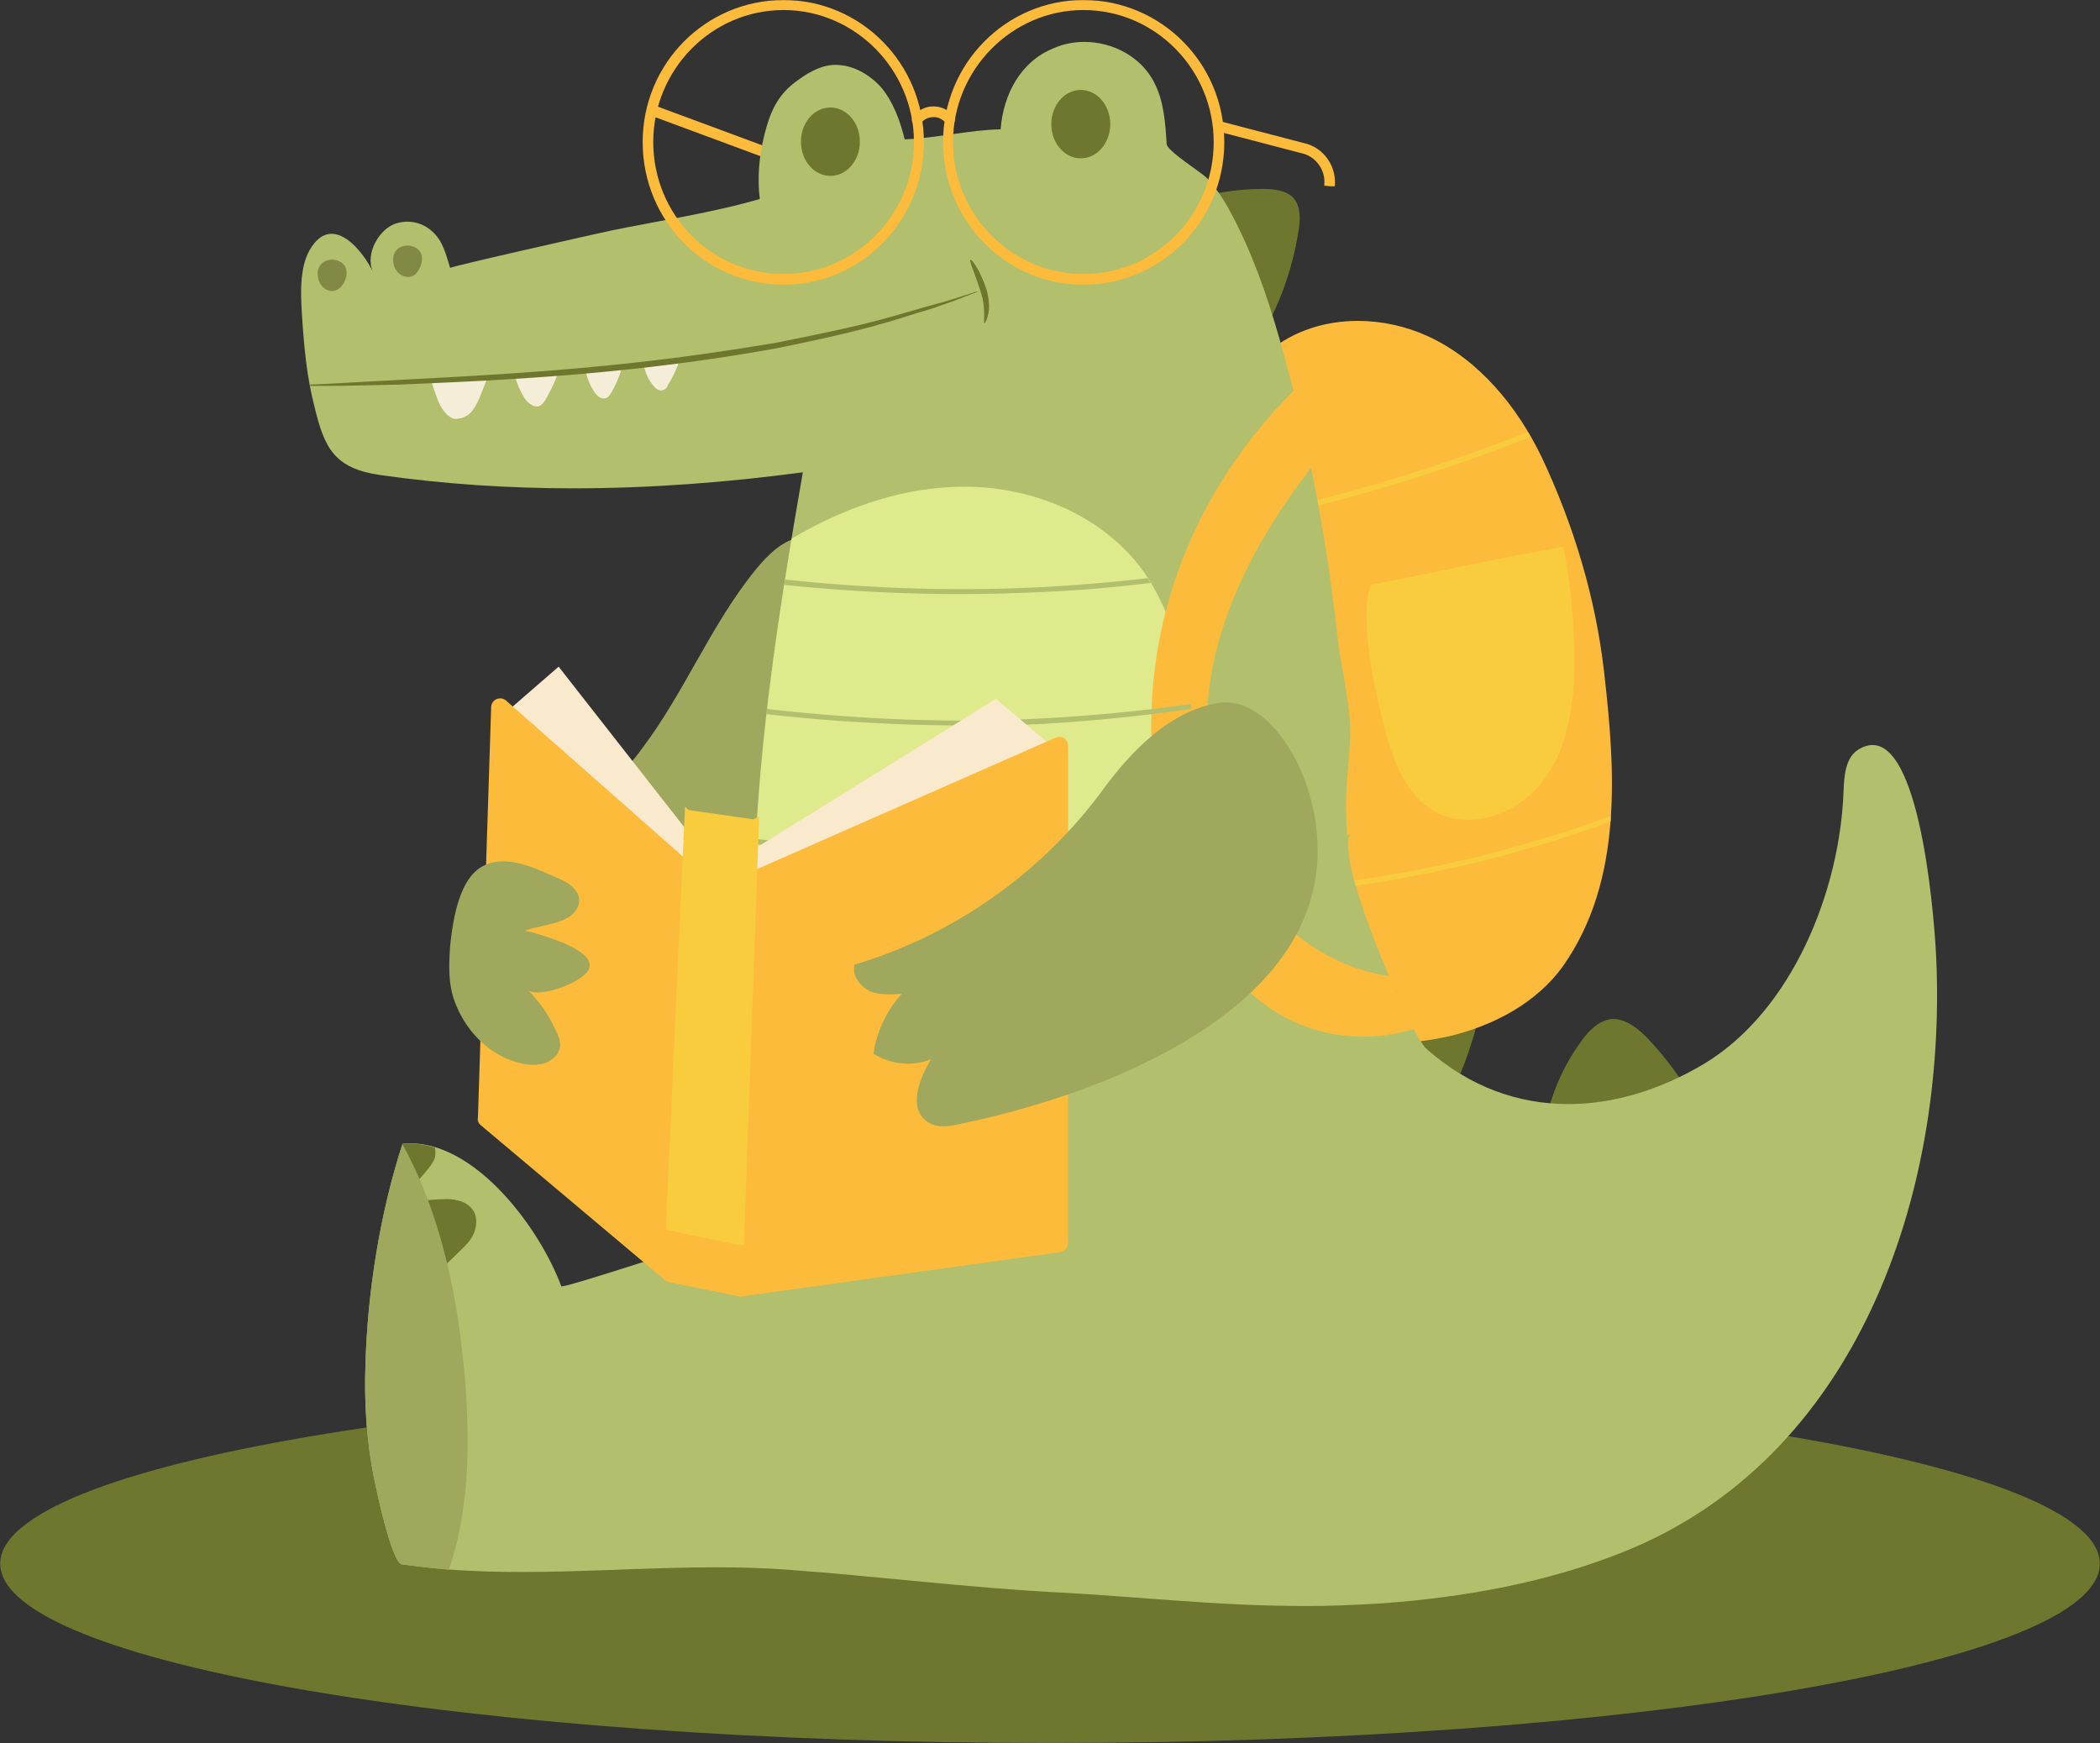 <svg xmlns="http://www.w3.org/2000/svg" width="1906" height="1582" fill="none" viewBox="0 0 1906 1582">
  <rect x="0" y="0" width="1906" height="1582" fill="#333333" stroke="none"/>
  <g clip-path="url(#a)">
    <mask id="b" width="2812" height="1582" x="-453" y="0" maskUnits="userSpaceOnUse" style="mask-type:luminance">
      <path fill="#fff" d="M-453 0h2812v1582H-453V0Z"/>
    </mask>
    <g mask="url(#b)">
      <path fill="#6F772E" fill-rule="evenodd" d="M1905.82 1419.21c0-89.91-426.59-162.8-952.817-162.8-526.228 0-952.82 72.89-952.82 162.8 0 89.91 426.592 162.8 952.82 162.8 526.227 0 952.817-72.89 952.817-162.8Z" clip-rule="evenodd"/>
      <path fill="#9FA85D" fill-rule="evenodd" d="M736.12 486.43c-2.492 0-4.984.17-7.476.631-17.42 2.426-31.246 15.794-42.651 29.793-40.232 49.25-64.265 110.656-102.7 161.75-16.198 22.49-37.835 43.767-65.439 45.587l100.879 100.345c58.849-6.09 111.708-45.612 143.529-96.075 32.444-49.857 46.845-110.074 51.661-170.266 1.198-13.368 1.797-27.973-4.816-40.128-9.609-17.031-30.623-23.097-49.84-27.973-7.716-1.844-15.431-3.664-23.147-3.664Z" clip-rule="evenodd"/>
      <path fill="#6E772D" fill-rule="evenodd" d="M1163.16 345.763c-6.95 0-13.87.267-20.75.825l29.43 125.261c9.01-12.761 22.81-21.883 34.84-32.219 10.8-10.335 20.41-22.49 27.6-35.882 6.61-12.155 10.83-28.58 3.02-40.128-6.01-8.516-17.42-11.549-28.23-13.975-14.92-2.523-30.43-3.882-45.91-3.882Zm20.18 161.556c-4.24 0-8.46.146-12.7.413l32.42 140.448c12.63-12.155 25.23-24.31 38.43-35.858 14.43-13.999 30.03-29.186 34.84-48.644 3-12.179 1.2-26.153-7.81-34.669-4.19-4.246-9.61-6.696-15.02-8.516-22.45-8.782-46.22-13.174-70.16-13.174Zm31.75 201.709c-10.47 0-20.97.97-31.25 3.008l28.83 136.809c20.41-15.187 39.03-33.432 55.25-53.496 9.01-10.335 16.82-21.908 19.82-35.882 2.99-13.368 0-29.187-10.81-37.096-5.41-4.245-12-6.696-18.62-7.909-13.99-3.542-28.61-5.434-43.22-5.434Zm97.98 178.466c-4.13 0-8.27.364-12.13.873-28.82 4.877-57.05 13.392-83.46 26.154l94.89 88.769c12.01-23.701 21.61-48.641 28.23-74.188 2.99-10.336 4.79-21.277-.6-30.4-5.63-8.758-16.27-11.208-26.93-11.208Z" clip-rule="evenodd"/>
      <path fill="#FCBB3B" fill-rule="evenodd" d="M1232.41 291.248c-29.06 0-57.77 8.637-80.39 27.367l43.83 630.575c40.85 0 81.68 0 121.31-9.122 39.04-9.729 77.47-29.793 101.5-63.25 54.64-77.83 47.45-177.544 37.24-266.946-7.81-68.102-27.63-133.146-56.45-194.576-22.24-46.193-57.05-88.772-103.3-110.049-19.84-9.122-41.89-13.999-63.74-13.999Z" clip-rule="evenodd"/>
      <path fill="#6E772D" fill-rule="evenodd" d="M1146.01 171.47c-24.61 0-49.84 4.27-73.25 12.155l64.84 132.564c21.03-31.612 34.84-68.101 40.85-105.803 1.8-10.336 2.4-22.491-4.22-30.4-6.59-7.302-18.02-8.516-28.22-8.516Zm318.23 753.362c-.38 0-.77 0-1.15.024-12.01 1.213-21.61 10.942-28.23 20.67-17.39 23.728-28.82 51.677-33.62 80.864l136.32-26.737c-11.4-20.67-25.83-40.128-42.63-57.766-8.14-8.249-19.09-17.055-30.69-17.055Z" clip-rule="evenodd"/>
      <path fill="#F9CC3D" fill-rule="evenodd" d="M1386.82 392.2c-73.25 28.579-148.32 52.283-225.19 69.921l.6 4.876c77.47-17.638 153.14-41.365 227.01-70.552-.6-1.213-1.82-3.032-2.42-4.245Zm75.07 348.416c-88.87 32.825-181.96 54.127-276.25 63.855l.6 4.853c93.69-9.729 186.78-31.006 275.65-63.856v-4.852Z" clip-rule="evenodd"/>
      <path fill="#FCBB3B" fill-rule="evenodd" d="M591.584 94.999c-1.869 0-3.642 1.261-4.073 3.518-1.199 2.426 0 4.852 2.396 6.065l116.501 43.185h1.797c1.821 0 3.618-1.213 4.816-3.057.599-2.426-.599-5.459-2.995-6.065L593.501 95.46a4.136 4.136 0 0 0-1.917-.461Z" clip-rule="evenodd"/>
      <path fill="#B2BF6D" fill-rule="evenodd" d="M984.146 38.033c-9.585 0-19.121 1.869-27.915 5.75-30.024 12.155-45.623 41.948-48.043 73.585-28.826.606-57.052 7.885-87.076 9.122-4.194-17.031-10.208-33.456-21.015-46.824-10.734-12.01-25.686-20.792-41.908-20.792-1.055 0-2.085.048-3.139.121-12.604 1.213-24.01 8.492-33.618 15.794-16.821 12.786-22.836 28.58-27.628 47.431-4.816 19.458-6.613 38.915-4.193 58.373-43.85 12.761-90.096 19.457-134.544 28.579-11.382 2.427-146.693 32.753-146.525 34.039-2.396-7.885-4.792-17.007-9.01-24.31-6.709-11.16-17.635-17.686-29.736-17.686-3.043 0-6.158.412-9.297 1.261-15.935 4.198-29.569 27.78-22.021 44.18-7.068-14.314-22.284-34.451-37.5-34.451-6.158 0-12.316 3.275-17.947 11.573-11.405 16.4-10.207 41.948-9.009 61.405 1.797 27.973 4.217 56.553 11.405 83.92 9.01 37.702 18.019 55.922 59.449 62.012 58.514 8.346 117.004 12.106 175.518 12.106 69.417 0 138.834-5.289 208.25-14.532-22.236 128.293-43.25 260.25-44.448 390.363 0 4.27 0 8.516 1.797 12.155 2.995 6.696 11.405 9.729 18.618 12.18 58.298 16.546 118.657 22.15 179.208 22.15 26.166 0 52.356-1.043 78.426-2.693 40.235-2.45 79.265-4.876 117.695-15.818 6.26-1.723 12.18-2.499 17.9-2.499 28.37 0 51.21 19.142 78.19 35.324 21.09 13.004 45.65 24.213 69.99 24.213 7.55 0 15.1-1.068 22.5-3.542-34.24-48.644-46.24-108.836-46.84-167.815-.6-27.974 6.01-56.553 2.99-83.896-2.39-25.547-8.98-51.094-11.4-76.617-9.61-84.526-25.21-168.446-48.05-250.522-10.8-39.522-23.41-79.043-41.43-115.532-7.81-15.819-16.22-31.613-28.22-44.398-5.42-5.459-36.64-24.917-36.64-31.006-1.2-18.245-2.4-37.096-10.21-53.52-11.45-24.99-38.14-39.183-64.574-39.183Z" clip-rule="evenodd"/>
      <path fill="#B2BF6D" fill-rule="evenodd" d="M1699.52 676.202c-4.05 0-8.39 1.334-13.01 4.221-11.41 7.303-12.63 23.097-13.23 36.489-2.99 91.805-46.84 200.641-126.71 248.679-39.2 23.363-81.47 36.489-123.11 36.489-45.1 0-89.48-15.406-128.51-49.857-15.62-12.762-89.49-188.511-67.86-195.182-83.48 24.916-169.36 43.16-255.835 54.709-6.015 33.456-17.42 59.585-18.019 93.648-.599 10.336-1.198 117.962-4.193 118.562-34.313 11.99-425.438 143.61-439.24 143.61-.215 0-.335-.03-.359-.1-19.121-51.63-76.246-129.82-137.42-129.82-2.228 0-4.48.09-6.709.31-20.439 63.23-31.845 134.99-33.642 201.25-1.198 35.28 1.198 71.16 8.411 105.2 1.797 9.12 15.623 74.19 24.632 75.4 36.182 5.31 72.508 6.96 108.905 6.96 58.586 0 117.364-4.24 176.19-4.24 21.661 0 43.346.58 65.007 2.16 82.284 6.06 163.945 16.4 246.229 20.67 69.053 3.64 139.313 11.55 208.993 12.15 5.1.1 10.21.17 15.31.17 23.72 0 47.45-1.09 71.17-2.59 73.25-5.49 147.72-18.85 216.18-46.22 212.61-84.53 294.27-323.48 284.66-539.354-1.1-25.669-12.31-193.314-57.84-193.314Z" clip-rule="evenodd"/>
      <path fill="#DEEA8B" fill-rule="evenodd" d="M875.337 441.717c-4.074 0-8.123.121-12.173.339-51.062 2.427-100.303 20.671-144.727 46.825-18.019 109.442-33.043 220.122-34.241 330.171 0 4.27 0 8.516 1.797 12.155 2.995 6.696 11.405 9.729 18.618 12.18 58.753 16.643 119.376 22.199 180.43 22.199 59.377 0 119.189-5.265 178.109-10.651 12.6-1.213 25.8-3.057 38.43-5.483-1.22-69.921-7.81-139.236-20.44-207.944-7.78-43.185-17.99-86.952-43.22-122.834-36.64-50.804-100.283-76.957-162.583-76.957Z" clip-rule="evenodd"/>
      <path fill="#FCBB3B" fill-rule="evenodd" d="M711.224 9.114c64.864 0 118.298 54.127 118.298 119.802 0 66.282-53.434 119.778-118.298 119.778-65.463 0-118.322-53.496-118.322-119.778 0-65.675 52.859-119.802 118.322-119.802Zm0-9.098c-70.878 0-127.931 57.742-127.931 128.9 0 71.741 57.053 129.507 127.931 129.507 70.255 0 127.308-57.766 127.308-129.507 0-71.158-57.053-128.9-127.308-128.9Zm272.035 9.098c65.461 0 118.321 54.127 118.321 119.802 0 66.282-52.86 119.778-118.321 119.778-64.864 0-118.298-53.496-118.298-119.778 0-65.675 53.434-119.802 118.298-119.802Zm0-9.098c-70.255 0-127.307 57.742-127.307 128.9 0 71.741 57.052 129.507 127.307 129.507 70.881 0 127.931-57.766 127.931-129.507 0-71.158-57.05-128.9-127.931-128.9Z" clip-rule="evenodd"/>
      <path fill="#FCBB3B" fill-rule="evenodd" d="M1106.35 109.895c-1.94 0-3.69 1.189-4.17 3.203-1.2 3.032.6 5.483 3 6.089l76.86 20.064c12.61 3.033 21.62 15.819 19.82 29.187l4.82.606h4.79c1.8-17.638-9.61-34.669-27.03-38.915l-76.87-20.064c-.41-.097-.81-.17-1.22-.17ZM847.254 96.6c-.695 0-1.39.024-2.109.073-9.609.63-16.222 8.516-16.222 9.122-1.797 1.844-1.797 4.877.599 6.696.599.607 1.797.607 2.995.607 1.222 0 2.42-.607 3.619-1.82 0 0 4.193-4.876 10.207-4.876a11.496 11.496 0 0 1 1.582-.097c3.666 0 7.356 1.868 11.022 5.58.815.558 1.869.849 2.947.849 1.318 0 2.684-.461 3.666-1.456 1.797-1.819 1.797-4.876 0-6.696-5.942-5.483-11.909-7.982-18.306-7.982Z" clip-rule="evenodd"/>
      <path fill="#F4EDD7" fill-rule="evenodd" d="M442.184 343.556c-16.821 1.213-33.642 2.426-50.463 3.032 1.821 6.09 4.217 12.786 6.613 18.851 2.996 6.09 7.213 12.786 13.826 14.606.599.072 1.222.097 1.845.097 4.313 0 8.89-1.771 12.556-4.974 3.594-3.639 6.014-8.516 8.41-13.368a5997.962 5997.962 0 0 1 7.213-18.244Zm64.84-6.696c-13.203 1.819-26.406 3.057-39.633 4.27 1.797 7.278 4.817 13.974 9.01 20.67 2.516 3.567 6.709 7.109 10.831 7.109.79 0 1.605-.122 2.396-.413 2.396-1.237 4.193-3.663 5.391-5.483 4.816-8.515 9.01-17.031 12.005-26.153Zm58.274-6.066c-11.43 1.213-22.835 2.426-34.241 3.033 1.198 7.909 4.193 15.818 8.411 21.884 1.964 2.984 5.127 5.968 8.506 5.968.767 0 1.534-.146 2.3-.485 1.797-.607 2.995-2.427 4.194-4.27 4.816-7.885 8.41-17.008 10.83-26.13Zm52.237-6.696c-10.807 2.426-22.213 4.246-33.642 5.483 1.222 6.672 3.618 13.368 7.811 18.827 1.965 2.984 5.128 5.968 8.195 5.968.671 0 1.366-.145 2.013-.485 2.42-.607 3.618-2.426 4.217-4.246 4.792-7.909 9.009-16.425 11.406-25.547Z" clip-rule="evenodd"/>
      <path fill="#818945" fill-rule="evenodd" d="M301.41 235.69c-7.74 0-15.456 5.701-12.364 17.881 1.437 5.871 6.805 10.578 12.292 10.578a9.292 9.292 0 0 0 3.906-.85c3.019-1.213 4.816-3.663 6.613-6.089 7.38-13.975-1.534-21.52-10.447-21.52Zm68.482-12.786c-7.74 0-15.455 5.726-12.388 17.881 1.437 5.895 7.212 10.602 12.843 10.602a9.292 9.292 0 0 0 3.978-.873c2.396-.607 4.193-3.033 5.99-6.066 7.38-13.998-1.533-21.544-10.423-21.544Z" clip-rule="evenodd"/>
      <path fill="#FCBB3B" fill-rule="evenodd" d="M1177.25 351.465c-54.65 53.496-96.71 121.597-117.12 195.788-24.61 88.166-19.82 185.454 17.42 269.373 17.42 40.735 43.85 79.65 81.68 102.747 23.56 14.338 50.85 21.544 78.14 21.544 17.95 0 35.87-3.106 52.77-9.365-12.01-13.392-22.22-28.58-28.83-45.611-72.05-10.335-128.51-66.282-151.94-137.416-40.23-122.228 10.21-234.704 84.68-328.959-4.79-22.49-10.81-45.611-16.8-68.101Z" clip-rule="evenodd"/>
      <path fill="#F9CC3D" fill-rule="evenodd" d="M1418.66 496.183c-13.82 2.426-27.62 5.459-42.05 7.91-44.42 8.491-88.27 18.22-132.72 26.735-11.41 35.883 7.21 108.861 14.42 135.597 7.22 27.366 19.22 55.34 42.63 69.314 9.73 5.75 20.49 8.346 31.42 8.346 24.89 0 50.63-13.392 66.49-33.262 23.41-29.186 29.42-68.102 30.02-105.197 0-37.702-2.39-72.954-10.21-109.443Z" clip-rule="evenodd"/>
      <path fill="#6E772D" fill-rule="evenodd" d="M370.371 1037.79c-1.677 0-3.355.07-5.056.17-2.42 8.52-5.415 17.64-7.811 26.13l1.198 26.15c10.207-7.9 19.816-17.03 28.226-27.36 2.996-3.64 6.015-7.28 7.812-12.16.599-3.03.599-6.09 0-9.12-8.003-2.52-16.03-3.81-24.369-3.81Zm35.128 50.54c-1.007 0-1.989.05-2.947.1-15.024 0-30.048 3.03-43.85 8.51l32.42 63.83c7.811-7.28 15.623-15.19 23.434-22.49 5.392-5.48 11.406-10.33 15-17.64 3.019-6.67 4.217-15.18 0-21.88-4.888-7.69-14.688-10.43-24.057-10.43Z" clip-rule="evenodd"/>
      <path fill="#B2BF6D" fill-rule="evenodd" d="M1041.51 524.763c-30.62 3.639-61.246 6.065-91.868 7.909a1448.834 1448.834 0 0 1-76.773 2.038c-53.65 0-107.18-2.984-160.447-8.734 0 1.213-.599 3.033-.599 4.852 52.62 5.508 105.527 8.346 158.722 8.346 23.314 0 46.653-.533 70.087-1.649 34.816-1.213 69.058-4.246 103.898-8.516-1.2-1.213-1.82-3.033-3.02-4.246Zm39.03 114.295c-43.22 6.09-87.073 10.36-130.899 12.786a1311.998 1311.998 0 0 1-75.622 2.159c-58.227 0-116.358-3.712-174.201-10.068-1.222 0-2.42-.607-3.618-.607 0 1.82-.599 3.033-.599 4.852 60.814 6.842 121.94 10.263 183.426 10.263 20.511 0 41.022-.364 61.605-1.14 46.845-2.427 94.288-7.279 141.138-13.975 0-.606-.63-1.213-.63-1.82 0-1.213 0-1.819-.6-2.45Zm16.23 116.77c-49.25 7.278-97.887 12.761-147.128 15.187a1361.605 1361.605 0 0 1-78.954 2.281c-57.124 0-114.129-3.518-170.87-10.19-4.816-.607-9.009-1.213-13.825-1.82v4.877c62.827 7.715 126.349 11.694 190.015 11.694 21.517 0 43.083-.437 64.624-1.359 52.236-2.45 104.498-7.909 156.138-15.818v-4.852Z" clip-rule="evenodd"/>
      <path fill="#6E772D" fill-rule="evenodd" d="M887.332 264.514s-2.561.606-6.363 1.819l-17.161 5.483c-7.605 2.425-17.136 4.851-27.935 7.884-10.165 3.056-22.89 6.695-36.223 10.334-27.326 7.302-59.722 13.997-96.554 21.299-36.858 6.065-76.884 12.154-120.078 17.006-85.147 9.728-163.273 13.391-219.826 16.423a21545.38 21545.38 0 0 0-66.718 3.639l-15.235.63v1.213h15.235c15.893 0 38.758-.606 66.718-1.213 56.553-2.45 134.679-5.482 220.46-15.21 43.194-4.876 83.854-10.941 120.711-17.636 36.198-7.302 69.228-14.58 96.554-22.488 13.359-3.663 25.425-7.908 36.224-10.941 10.798-3.056 19.696-6.695 27.301-9.121l17.161-6.695c3.827-1.213 5.729-1.82 5.729-2.426Z" clip-rule="evenodd"/>
      <path fill="#6E772D" fill-rule="evenodd" d="M880.98 235.689c-.024 0-.072 0-.095.024-1.822.607 4.193 12.762 9.009 28.58 5.391 15.188 2.396 28.58 3.594 29.186.599 0 2.396-3.056 3.595-9.122 1.198-5.483.599-13.392-1.798-21.908-5.247-15.964-12.795-26.76-14.305-26.76Z" clip-rule="evenodd"/>
      <path fill="#F9E9CD" fill-rule="evenodd" d="M507.024 605.069 452.391 652.5l123.714 178.782 79.864-35.883-148.945-190.33Z" clip-rule="evenodd"/>
      <path fill="#F9E9CD" fill-rule="evenodd" d="M903.995 634.256 633.756 802.071l18.618 10.966L959.25 681.08l-55.255-46.824Z" clip-rule="evenodd"/>
      <path fill="#FCBB3B" fill-rule="evenodd" d="M453.973 633.867c-4.241 0-8.195 3.3-8.195 8.298l-12.005 372.115c-.599 3.06.599 5.49 2.995 7.31l166.965 140.47c1.198.61 2.396 1.21 4.193 1.82l63.067 12.76c.287.32.742.46 1.198.46.455 0 .886-.14 1.198-.46l288.856-40.13c4.193-.6 7.213-4.24 7.213-8.51V677.441c0-5.289-3.738-8.662-7.98-8.662-1.126 0-2.3.243-3.426.753L685.993 789.309c-.839.437-1.989.874-3.235.874a4.478 4.478 0 0 1-1.558-.267l-54.057-7.909c-1.797 0-2.995-.607-4.193-1.82L459.58 636.075c-1.677-1.528-3.666-2.208-5.607-2.208Z" clip-rule="evenodd"/>
      <path fill="#F9CC3D" fill-rule="evenodd" d="m621.728 732.1-17.396 383.09 1.198 1.21 66.661 13.97 2.995-.6 13.802-388.548-5.392 2.426-58.849-8.515-3.019-3.033Z" clip-rule="evenodd"/>
      <path fill="#9FA85D" fill-rule="evenodd" d="M456.704 781.812c-6.038 0-11.956 1.117-17.539 3.858-22.812 10.942-28.227 50.463-30.623 72.954-1.198 17.031-1.797 34.669 4.217 50.487 10.208 27.949 33.618 51.07 63.043 56.529 2.731.51 5.583.801 8.386.801 3.978 0 7.908-.582 11.43-2.014 6.014-2.426 11.406-7.278 12.628-13.974.599-4.877-1.222-10.336-3.619-14.606-5.99-13.974-14.999-26.736-25.806-37.702 1.749 1.796 4.984 2.596 9.033 2.596 16.582 0 46.917-13.125 47.396-23.873 1.222-16.4-46.221-29.186-58.849-32.219 12.005-4.27 28.226-5.483 38.434-11.548 6.014-3.057 10.807-9.122 10.807-15.819 0-10.335-10.807-17.031-20.415-20.67-14.114-6.26-31.797-14.8-48.523-14.8Zm647.266-143.48c-.21.041-.45.086-.65.15-43.67 8.326-78.19 45.239-103.399 79.757-55.407 74.929-135.805 131.111-224.339 157.28-2.434 9.751 4.934 19.485 13.724 24.008 9.288 3.811 19.543 3.09 29.208 2.482-13.635 14.974-22.85 34.069-25.679 54.417 12.683 7.929 27.889 10.661 41.847 7.999a52.255 52.255 0 0 0 10.429-3.124c-10.709 17.527-20.914 44.219-3.896 56.459 7.059 5.3 16.412 5.1 25.38 3.39 1.883-.36 3.752-.79 5.593-1.24 125.302-25.748 340.872-104.002 322.622-267.037-.98-11.568-3.85-23.396-7.3-35.135-10.55-36.147-42.68-87.197-83.54-79.406ZM365.315 1038.57c-20.439 62.62-31.845 134.38-33.642 200.64-1.198 35.27 1.198 71.16 8.411 105.2 1.797 9.12 15.623 74.19 24.632 75.4 14.401 1.82 28.227 3.64 42.628 4.88 4.816-14 8.41-27.98 10.806-41.98 7.812-41.94 7.213-84.5 4.218-126.47-6.015-75.4-21.039-152-57.053-217.67Z" clip-rule="evenodd"/>
      <path fill="#6E772D" fill-rule="evenodd" d="M954.691 112.679c0-16.868 11.751-30.542 26.247-30.542 6.961 0 13.638 3.218 18.56 8.946 4.922 5.728 7.692 13.496 7.692 21.596 0 16.868-11.756 30.542-26.252 30.542-14.496 0-26.247-13.674-26.247-30.542Z" clip-rule="evenodd"/>
      <path stroke="#6E772D" stroke-linejoin="round" stroke-miterlimit="10" d="M954.691 112.679c0-16.868 11.751-30.542 26.247-30.542 6.961 0 13.638 3.218 18.56 8.946 4.922 5.728 7.692 13.496 7.692 21.596 0 16.868-11.756 30.542-26.252 30.542-14.496 0-26.247-13.674-26.247-30.542Z" clip-rule="evenodd"/>
      <path fill="#6E772D" fill-rule="evenodd" d="M727.431 128.596c0-16.868 11.751-30.542 26.247-30.542 6.961 0 13.637 3.218 18.56 8.946 4.922 5.727 7.687 13.496 7.687 21.596 0 16.868-11.751 30.542-26.247 30.542s-26.247-13.674-26.247-30.542Z" clip-rule="evenodd"/>
      <path stroke="#6E772D" stroke-linejoin="round" stroke-miterlimit="10" d="M727.431 128.596c0-16.868 11.751-30.542 26.247-30.542 6.961 0 13.637 3.218 18.56 8.946 4.922 5.727 7.687 13.496 7.687 21.596 0 16.868-11.751 30.542-26.247 30.542s-26.247-13.674-26.247-30.542Z" clip-rule="evenodd"/>
    </g>
  </g>
  <defs>
    <clipPath id="a">
      <path fill="#fff" d="M0 0h1906v1582H0z"/>
    </clipPath>
  </defs>
</svg>
